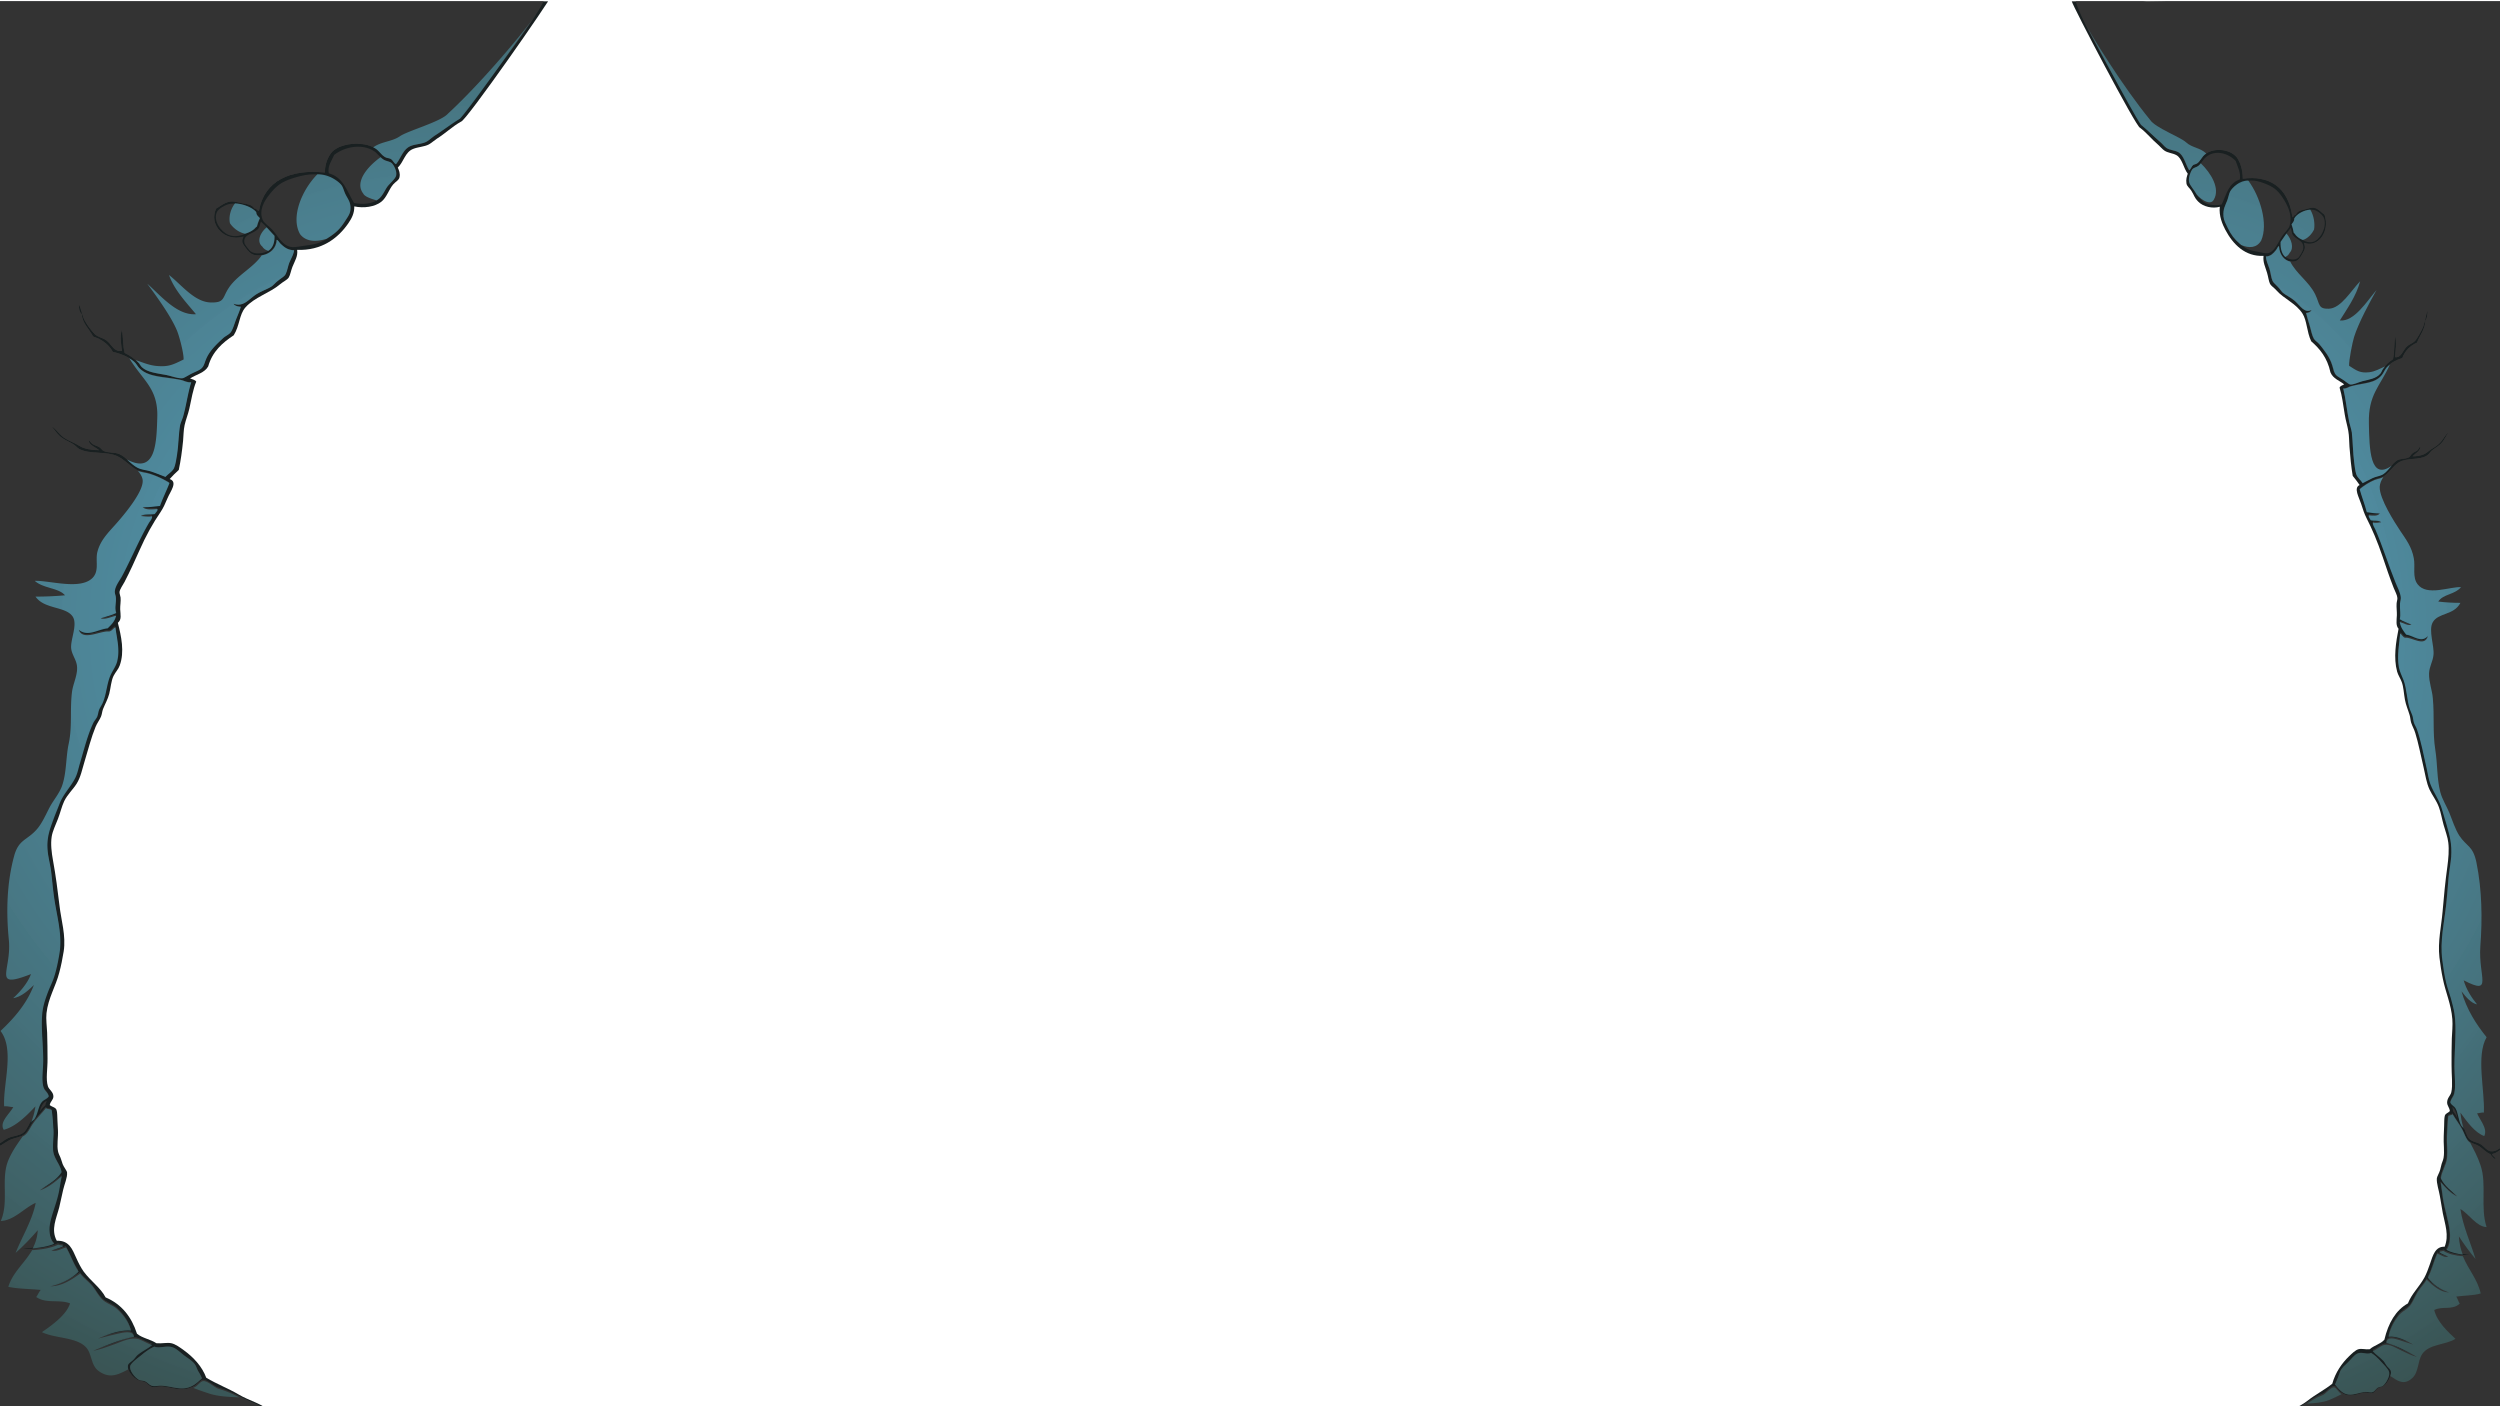 <svg xmlns="http://www.w3.org/2000/svg" xmlns:xlink="http://www.w3.org/1999/xlink" viewBox="0 0 1920 1080"><defs><path id="A" d="M0 1h1921v1080H0z"/></defs><clipPath id="B"><use xlink:href="#A"/></clipPath><g clip-path="url(#B)"><g fill-rule="evenodd"><path d="M-24.4-10.7c2.3 0 370.6 7.7 371.6 7.3 2.2-.7 74.4-1.4 76.7-.6-1 3.8-66.2 97.3-69.8 97.4-6.8 3.8-12 9-18.7 13.2-2 1.3-4 3.2-6 4.3-3.6 1.9-8.3 1.9-12.2 3.5-6.2 2.5-7.2 10.1-11.7 14.3.9 2.2 2 4.3 1.3 7.5-.5 2.3-3 3.3-4.9 5.5-3.3 3.9-4.8 9.8-9 13.2-5 4-13.6 5.2-20.8 3.6.1 5.3-2 9.3-4.8 13.3-8 11.4-20.4 20.8-39.1 20.1.7 4.9-1.7 8.3-3.6 13-1.2 3-1.7 6.5-2.9 8.3-1.3 1.9-4.4 3.2-6.7 5.2-7.6 6.5-19.7 9.9-26.6 17.8-4.7 5.4-4.3 13.9-8.9 21.3-8.6 5.7-16.4 12.4-19.6 23.9-2.8 5-9.2 6.2-13.9 9.2 1.6.8 3.8 1 4.7 2.5-2.5 6-3.7 13.4-5.3 20.8-1 4.4-2.7 8.4-3.6 12.5-.9 3.9-.8 8.2-1.2 12.2-.8 8-1.8 15.2-3.3 22.3-2.4 2.2-4.8 4.5-7 7 6.5 2.2.5 9.5-1.6 14.6-1.9 4.5-3.3 7.6-5.3 10.6-6 8.8-11.2 18-16.5 30-3.4 7.7-7.1 15.8-11.3 23.9-1.5 2.8-3.6 5.5-3.8 7.7-.1 1.2.6 2.7.8 4.2.3 2.9-.4 6.3-.3 9 .2 4.3 1.3 7.9-1.8 10.4 2.6 10.3 5.3 22.3 1.4 32.9-1 2.8-3.1 4.8-4.7 7.9-1.9 3.9-2.1 8.9-3.3 13.7-1.1 4.3-3.3 8-4.8 11.8-.7 1.9-.8 4.1-1.6 5.9-1.2 2.7-3 5-4.1 7.7-3.3 8-5.6 17.2-8.4 26.4-1.9 6.1-2.9 12-6.1 17.2-2.8 4.5-7.1 8.3-9.6 13.5-1.9 4-3 9-4.8 13.6s-4.2 9.6-4.8 13.6c-.9 5.6-.1 12.3 1 18.3 2.1 11.5 3.6 23 5 34.8 1.2 10.9 5.1 23 3.2 35.1-.9 5.6-2 11.1-3.4 16.3-2.7 10.6-8.5 19.5-9.8 31.1-.5 4.5.3 10.3.5 15 .2 6.1.3 14.2.3 20 .1 7.8-1.5 15.7.3 21.2.9 2.7 4.3 4.3 4.2 7.9-.1 2.6-2.4 3.7-2.8 6.5 1.9 1.6 4.4 1.6 5.2 3.7.7 1.9.5 5.3.7 7.8.2 2.6.2 5.4.4 7.8.3 5.3-1 11.6.1 16.4.3 1.5 1.2 3.1 1.9 4.8s1.1 3.5 1.6 4.8c.8 2.2 3.2 5 3.4 6.4.4 3.9-2.1 9.2-3 13.4l-3 13.4c-2.2 8.6-6.6 17-1.9 25.7 9.6-.4 12 6.7 15 13.3 1.7 3.8 3.6 7.5 5.6 10.3 5.7 7.7 13 12.4 16.9 19.9 12.3 5.2 19.9 14.9 24.1 27.9 4 3.4 10.5 4.3 14.9 7.3 4.1.4 8.2-.7 11.5 0 3.2.7 6.7 3.3 9.6 5.4 7.3 5.3 14 12.4 17.2 21.1 7.9 4.8 16.8 8.1 25.1 13 8.1 4.8 17.8 6.8 24.5 13.3 2.5 1 5.3 1.8 5.8 4.7-25.2-1.3-53 .3-80 2.2-18.9 1.3-38.4.6-54.5 1.7-4 .3-8 .7-12.4-.1-1.3-.2-2.8-.9-4.1-1-2-.2-4.4.4-6.5.4-9.7-.1-21 .9-30.8-.9-2.1-.4-4.1-.6-6.2-1.1-1.8-.4-3.6-1.2-5.6-1.7-11.5-2.4-25.3-.6-36.3-5.8-6.9-2.7-16.2.3-24.9-.4-.3-1.6-1-2.9-.7-5.1-3.6-1.8 21.7-1061.2 23.8-1088z" fill="#192021"/><g fill="#333"><path d="M-43.4 72.9l4.9.1-5.3 259.5.4-259.6z"/><path d="M-43.8 332.5L-38.5 73c44.6 1.1 377.7 12.8 391.9 18-7.5 3.3-12.8 8.8-19.6 13.2-2.2 1.4-4.2 3.5-6.3 4.6-3.5 1.8-8.1 1.7-11.9 3.2-6 2.4-7.6 9.6-11.4 14-1.7-.8-2.2-2.9-4-4-1-.6-2.7-.6-4.1-1.3-2.9-1.4-4.7-4.9-7.8-6.8-9.8-6-28-4-33.9 3.5-2.5 3.2-4.9 8.5-4.9 15.1-26.4-2.8-46.5 6.2-50.6 29.3-.6 1.2-1.7-2-3.5-1.6-1.9-3-4.5-3.3-9.7-4.2-3.4-.6-5.7-1.6-8.9-1.2-4.5.7-7.9 3.8-10.8 5.4-6 13.1 7.1 25.7 21 21.5-1.9 4-.8 5.3 1.5 8.4 1.9 2.5 3.9 5.4 7.8 5.9 7.9 1.1 15.6-3.6 16-11.8.9-.3 1.9 1.9 3.2 3.1 2.5 2.3 5.2 4.7 10.2 4.8-.4 3.3-2.2 6.1-3.5 9.2-1.3 3-1.6 6.6-3.2 9.5-.8 1.4-3.3 2.9-5.5 4.6-2.1 1.7-3.7 3.7-5.2 4.6-3.1 2-8.1 3.7-12 6.2-5.7 3.8-9.4 9.7-17.1 7 1 1.6 3.1 2.1 5.6 2.3-.9 3-2.4 6.4-3.8 10.1-1.2 3.2-2.3 7.4-4.1 9.7-1.3 1.6-4.1 2.8-5.7 4.3-4.7 4.3-10.5 9.6-13.2 16.4-1.3 3.2-1.4 5.6-4.4 7.6-1.5 1-4.4 2.1-6.9 3.4s-5.4 3.2-6.6 3.4c-3.4.4-8.9-1.7-12.7-2.5-7.5-1.4-14.1-2-18.5-5.9-1.1-.9-1.7-2.4-2.6-3.4-2.9-2.9-6.1-5.5-10.5-7.5-1.6-5.7-1-12.1-2.2-17.7-1.7 4.5-.6 11.4.1 16.1-6.2.9-7.9-4.8-11.6-7.8-2.5-2-6-2.6-8.5-4.4-2.4-1.8-7.1-8.3-8.6-11.3-2-4-2.6-8.7-4.4-12.4-.3 2.3.4 6.6 2.2 7.5.3 7.1 5.8 11.7 8.7 17.3 6.7 2.3 12.1 6 15.1 11.8 6.4 1.5 12 3.8 16.1 7.3 2.1 1.8 2.7 3.8 4.6 5.5 7.2 6.8 18.8 6 31.7 8.7 2.3.5 4.3 2 7.7 1.7-2.6 8.1-3.7 17.2-6.1 25.8-.7 2.7-2.2 5.3-2.6 8-1.1 7.2-1.1 15.3-2.4 22.9-.4 2.5-1 6.5-2 8.9-1.2 2.9-4.6 4.5-6.7 7-3.6-1.4-6.8-2.7-10.3-3.9-3.6-1.3-7.6-1.4-10.9-3-5.3-2.6-8.6-7.9-13.9-10.3-3.5-1.6-8.1-.8-12.1-2.4-1.1-.5-1.8-1.9-3.2-2.8-1.6-1.1-3.9-1.6-5.3-2.5-1.4-1-1.9-2.3-3.2-3.1.2 3.8 5.3 5.4 8.1 7.7-3.9 0-7.1-.4-10.3-1.2s-5.2-2.4-7.9-3.8c-3.7-1.9-7.2-3.1-10.2-5.7-2.9-2.5-4.8-5.6-8.1-7.7 1.9 2.4 3.7 5 6 7.3 3 3 7.1 4.3 10.8 6.6 1.6 1 2.9 2.8 4.6 3.7 8.4 4.2 20.6 1.4 29.5 5.6 5.2 2.5 10.5 8.5 15.1 10.6 2.9 1.3 6.2 1.4 9.1 2.4 5.8 1.9 10.8 4.3 15.2 7-2.3 6.1-5.1 11.5-7.3 17.7-4.3.4-8.9 1.2-13.3.5 2.5 2.4 7.1 1.7 11.2 1.5 1 .7-1.3 2.9-1.9 3.8-3.4.7-8.2-.2-10.7 1.5 1.8.2 6.1.8 8.6.2.3 2-1.6 3.7-2.5 5.3-7.2 12.2-13.7 28-20.7 41-1.8 3.4-5 7.4-5.4 11.5-.1 1.6.6 2.9.8 4.5.3 4.1-1.1 8.5.3 12-3.6 1.8-7.9 2.9-12 4.1 3.4 1.1 8.3-1.4 11.9-2-1 4.5-3.8 7-6.5 9.7-7.4.8-15.4 6.9-22.2 1.1 3.1 8.7 16.3.7 23.1 1.3 2.4-.1 3.7-3.1 5.1-3.1 1 8.6 3.4 16.7 1.4 25.7-.8 3.4-3 6.6-4.7 10-3.5 7-3.3 15.4-6.6 22.5-.8 1.7-1.8 3.1-2.5 4.7-.8 1.8-.9 3.9-1.6 5.6-.8 1.8-2.3 3.2-3.1 5-4.2 8.9-6.9 19.8-10 30.2-1.3 4.3-2 8.5-3.9 12.1-3.5 6.9-9.3 12.2-12.1 20-1.4 3.8-3 7.6-4.5 11.5-2.7 7.4-5.4 14-4.5 24.1.5 5.5 2.1 11 2.8 16.8l2.1 18.6c2.1 15.2 6.7 29.2 4.1 44.1-1 5.5-2.1 11.7-4 17.5-1.3 4-3.3 7.8-4.8 11.8-1.3 3.7-2.8 7.7-3.6 11.6-2.3 11.4.1 26.4 0 40.7 0 7.5-1.5 15.3.3 20.9.9 2.7 3.1 3.6 4 6.7-1.3 2.3-3.9 2.5-5.5 4.6-2.5 3.4-2.8 8.7-5.4 12.7-.6.9-1.8 1.4-2.4 2.3-1.8 2.5-3.3 6.9-5.6 8.8-3.1 2.7-8 2.6-12 4.4-3.4 1.6-6.3 4.9-10.2 5.4-7.1.8-10.9-4.6-15.9-4.6 4.6 2.3 8.1 5.7 14 6.7 1 1.1-2.9 2.2-3.4 3.8 2 .2 4-2.3 5.4-3.7 4.3-1.2 7.6-4.3 11.1-6 4.7-2.1 8-2 11.1-4.2 3.2-2.3 4.2-5.8 6.8-9.4 2.8-4 6.4-7.3 9.8-11.7.9 1 3.4.6 4.4 1.6.8 4.9 1 9.8 1.4 15.3.4 5.3-.8 11-.2 16.4.7 5.8 5.8 10.9 6.4 16-4 6.3-10.8 9.6-16.7 13.9 6.9-2.3 11.8-6.7 16.9-10.9-1.1 4.6-1.4 7.8-2.4 12.8-1.9 8.6-5.9 17.8-6.9 25.2-.7 5.5.6 11.4 3.5 13.9-6.9 3-16.5 3.6-24.7 4.4 8.1.9 20.8-.5 27.7-4 1.1.6 3.2.3 4.1 1-2.6 1.7-6.3 2.3-9.3 3.6 4.2.9 7.8-1.5 11.3-2.4 3.5 5.9 5.6 13 9.6 18.5-5.5 5.6-12.9 9.2-21.6 11.3 8.8-.1 16.4-5.3 22.8-9.8 2.6 3.6 6.2 6 9.2 9.5 3.1 3.7 5.6 9.5 10 12.2 3.3 2.1 6.5 3 9.3 5.7 4.3 4 8.7 9.5 10.5 16.4-8.8-.6-18 3.2-25.3 6.1 3.6-.8 9-2.2 14.3-3.5 4-.9 12.7-3.3 13.3 2.2-11.6 2.3-21.4 6.7-31.4 10.7 4.9-.8 10.2-2.9 16.1-4.9 5.4-1.9 11.7-5.1 17.3-4.3 3.7.6 8.2 3.8 12 4.8-3.2 2.8-7.5 4.6-11.2 7.7-1 .9-2 2.6-3.7 4.1-1.5 1.3-3.4 2.4-3.7 3.8-.9 4.7 4 10.2 7.7 12.2 1.6.8 3.8.8 5.6 1.7 2.3 1.1 3.5 3.4 5.5 3.7 2.2.4 5-.6 7.7-.4 6 .5 10.9 2.7 17.7 2 2.2-.2 5.2-1.4 7.2-2.5 2.1-1.1 4.6-4.5 6.3-4.6 3.5-.3 8.8 5.2 12 6 9.8 2.6 17 7.6 25.7 11.2 6.4 2.6 12.3 6.1 16.9 9.5-3.3-1.3-7-.1-10.4 0-15.6.3-32.7-.8-48.3.4-7 .6-14 2-21.1 2.4-14.7.8-29.4 0-44.5 1.1-1.2 0-1.2 0-.9-.9-6.3 2.1-13 0-19.5-.6-2.2-.2-4.4.6-6.5.7-3.5.2-7.1-.7-10.6-.6-5.2.2-10.4 1.6-15.4 1-13.4-1.4-25.9-5.5-39.5-6.5-3.2-.2-6.5.1-9.5-.6-4.1-1-7.9-3.6-12.3-4.2-6.4-.9-12.3 2.3-18.7.7-.7-2-.7-4.8.5-6.3.3-8.3 1.8-446.9 2.6-740.5z"/></g><path d="M161.2 195.1c5.8-.8 16.4 4.2 17.2 10.4.4 3 0 10.9-.6 12.5-2.8 7.6-21.1 8.1-26.7 1.6-3.1-3.6-6.7-12.8-2.5-17.7.8-1 4.2-3.6 5.5-4.3 1.9-1.2 4.8-2.2 7.1-2.5z" fill="#192021"/><g fill="#333"><path d="M153.4 219.1c6.1 5.5 16.5 4 22.5-.8.8-3.9-.5-8.8.4-12.8-2.6-6.2-11.8-10.9-19.3-7.1-.4.8 1.5.8.6 1.2-12.8.3-10.1 14.1-4.2 19.5zm118.5-63.2c7.1 1.4 14.8.6 19.3-3.3 2.7-2.4 4.1-6 6.2-9.1 1.5-2.2 6.1-5.9 6.8-8.5.9-3.7-1.9-8.4-3.3-9.7-1.6-1.4-4.3-1.5-6.1-2.6-3-1.7-4.9-5-7.8-6.8-9.1-5.7-22.2-3.3-30.3 3-1.8 4.2-5.4 8.8-4.2 14.2 11.3 3 14.1 14.1 19.4 22.8zm-34-21.9c-4.3.3-9.3 1.7-13.1 2.9-8.7 2.8-12.4 5.7-17.5 12-4.6 5.7-8.5 12.5-5.6 19.9 1 2.5 5.2 5.2 7.5 7.7 4.4 4.9 7.8 12.7 15.3 13.3 2.7.2 6.6-.8 10.1-1.2 8.9-1 12.4-2.5 18.2-6.3 5.3-3.5 8.5-6.6 11.9-11.9 2-3.2 4-5.6 4.4-8.8.7-6-2-8.6-3.8-12.4-1.2-2.4-1.7-5.2-3.1-7-2.3-2.9-5.7-4-7.8-5.6-1.1-.7-1.1.3-2.4.2-2.7-3-10-3.1-14.1-2.8zm-41.1 29c-3-3.9-12.2-7.4-19.7-6.5-4.2.5-9.6 4.2-10.5 6.3-3.1 6.8 3 15.2 9 17.6 6.9 2.8 13.9-1.1 19.7-4.2.7-.7 1-1.8 2.1-2 .6-2.4 1.4-4.5 2.3-6.5-1.3-1.5-2.8-2.4-2.9-4.7z"/><path d="M198.8 175c-2.9 4.7-12.9 4.4-11 11.9.3 1.1 3.8 5.6 4.6 6.1 3.5 2.5 8.7 1.7 12.1.4 4.3-1.7 6.6-6.3 6.3-12.4-3.5-3.6-6.6-7.5-10.4-10.8-.9 1.8-.8 3.5-1.6 4.8zM30.6 853.8c1.2-1.9 2.7-3.5 4.3-5 0-1.4.7-2.1 1-3.3-3.2.9-5.1 6.3-5.3 8.3zm122 199.9c-1.1-1.7-1.5-3.4-2.5-5.2-1.6-2.8-4.9-4.8-8.1-7.1-2.9-2.1-6.1-5.4-9-6.5-4.9-2-10.1 1-14.5-.7-3.7 1.7-6.5 3.7-10 6.6-1.9 1.6-8.1 6-8.5 8.4-.7 3.5 3.6 8.7 6.5 10.4 1.2.7 3.3.6 5 1.3 1.7.8 3 2.5 4.4 3.1 2.7 1.2 4.8.1 8 .2 6.4.3 12.4 2.7 18 2 6.2-.8 9.8-4.5 13.2-7.7-.7-1.6-1.5-3.2-2.5-4.8zM353.4 91c-7.5 3.3-12.8 8.8-19.6 13.2-2.2 1.4-4.2 3.5-6.3 4.6-3.5 1.8-8.1 1.7-11.9 3.2-6 2.4-7.6 9.6-11.4 14-1.7-.8-2.2-2.9-4-4-1-.6-2.7-.6-4.1-1.3-2.9-1.4-4.7-4.9-7.8-6.8-9.8-6-28-4-33.9 3.5-2.5 3.2-4.9 8.5-4.9 15.1-26.4-2.8-46.5 6.2-50.6 29.3-.6 1.2-1.7-2-3.5-1.6-1.9-3-4.5-3.3-9.7-4.2-3.4-.6-5.7-1.6-8.9-1.2-4.5.7-7.9 3.8-10.8 5.4-6 13.1 7.1 25.7 21 21.5-1.9 4-.8 5.3 1.5 8.4 1.9 2.5 3.9 5.4 7.8 5.9 7.9 1.1 15.6-3.6 16-11.8.9-.3 1.9 1.9 3.2 3.1 2.5 2.3 5.2 4.7 10.2 4.8-.4 3.3-2.2 6.1-3.5 9.2-1.3 3-1.6 6.6-3.2 9.5-.8 1.4-3.3 2.9-5.5 4.6-2.1 1.7-3.7 3.7-5.2 4.6-3.1 2-8.1 3.7-12 6.2-5.7 3.8-9.4 9.7-17.1 7 1 1.6 3.1 2.1 5.6 2.3-.9 3-2.4 6.4-3.8 10.1-1.2 3.2-2.3 7.4-4.1 9.7-1.3 1.6-4.1 2.8-5.7 4.3-4.7 4.3-10.5 9.6-13.2 16.4-1.3 3.2-1.4 5.6-4.4 7.6-1.5 1-4.4 2.1-6.9 3.4s-5.4 3.2-6.6 3.4c-3.4.4-8.9-1.7-12.7-2.5-7.5-1.4-14.1-2-18.5-5.9-1.1-.9-1.7-2.4-2.6-3.4-2.9-2.9-6.1-5.5-10.5-7.5-1.6-5.7-1-12.1-2.2-17.7-1.7 4.5-.6 11.4.1 16.1-6.2.9-7.9-4.8-11.6-7.8-2.5-2-6-2.6-8.5-4.4-2.4-1.8-7.1-8.3-8.6-11.3-2-4-2.6-8.7-4.4-12.4-.3 2.3.4 6.6 2.2 7.5.3 7.1 5.8 11.7 8.7 17.3 6.7 2.3 12.1 6 15.1 11.8 6.4 1.5 12 3.8 16.1 7.3 2.1 1.8 2.7 3.8 4.6 5.5 7.2 6.8 18.8 6 31.7 8.7 2.3.5 4.3 2 7.7 1.7-2.6 8.1-3.7 17.2-6.1 25.8-.7 2.7-2.2 5.3-2.6 8-1.1 7.2-1.1 15.3-2.4 22.9-.4 2.5-1 6.5-2 8.9-1.2 2.9-4.6 4.5-6.7 7-3.6-1.4-6.8-2.7-10.3-3.9-3.6-1.3-7.6-1.4-10.9-3-5.3-2.6-8.6-7.9-13.9-10.3-3.5-1.6-8.1-.8-12.1-2.4-1.1-.5-1.8-1.9-3.2-2.8-1.6-1.1-3.9-1.6-5.3-2.5-1.4-1-1.9-2.3-3.2-3.1.2 3.8 5.3 5.4 8.1 7.7-3.9 0-7.1-.4-10.3-1.2s-5.2-2.4-7.9-3.8c-3.7-1.9-7.2-3.1-10.2-5.7-2.9-2.5-4.8-5.6-8.1-7.7 1.9 2.4 3.7 5 6 7.3 3 3 7.1 4.3 10.8 6.6 1.6 1 2.9 2.8 4.6 3.7 8.4 4.2 20.6 1.4 29.5 5.6 5.2 2.5 10.5 8.5 15.1 10.6 2.9 1.3 6.2 1.4 9.1 2.4 5.8 1.9 10.8 4.3 15.2 7-2.3 6.1-5.1 11.5-7.3 17.7-4.3.4-8.9 1.2-13.3.5 2.5 2.4 7.1 1.7 11.2 1.5 1 .7-1.3 2.9-1.9 3.8-3.4.7-8.2-.2-10.7 1.5 1.8.2 6.1.8 8.6.2.3 2-1.6 3.7-2.5 5.3-7.2 12.2-13.7 28-20.7 41-1.8 3.4-5 7.4-5.4 11.5-.1 1.6.6 2.9.8 4.5.3 4.1-1.1 8.5.3 12-3.6 1.8-7.9 2.9-12 4.1 3.4 1.1 8.3-1.4 11.9-2-1 4.5-3.8 7-6.5 9.7-7.4.8-15.4 6.9-22.2 1.1 3.1 8.7 16.3.7 23.1 1.3 2.4-.1 3.7-3.1 5.1-3.1 1 8.6 3.4 16.7 1.4 25.7-.8 3.4-3 6.6-4.7 10-3.5 7-3.3 15.4-6.6 22.5-.8 1.7-1.8 3.1-2.5 4.7-.8 1.8-.9 3.9-1.6 5.6-.8 1.8-2.3 3.2-3.1 5-4.2 8.9-6.9 19.8-10 30.2-1.3 4.3-2 8.5-3.9 12.1-3.5 6.9-9.3 12.2-12.1 20-1.4 3.8-3 7.6-4.5 11.5-2.7 7.4-5.4 14-4.5 24.1.5 5.5 2.1 11 2.8 16.8l2.1 18.6c2.1 15.2 6.7 29.2 4.1 44.1-1 5.5-2.1 11.7-4 17.5-1.3 4-3.3 7.8-4.8 11.8-1.3 3.7-2.8 7.7-3.6 11.6-2.3 11.4.1 26.4 0 40.7 0 7.5-1.5 15.3.3 20.9.9 2.7 3.1 3.6 4 6.7-1.3 2.3-3.9 2.5-5.5 4.6-2.5 3.4-2.8 8.7-5.4 12.7-.6.9-1.8 1.4-2.4 2.3-1.8 2.5-3.3 6.9-5.6 8.8-3.1 2.7-8 2.6-12 4.4-3.4 1.6-6.3 4.9-10.2 5.4-7.1.8-10.9-4.6-15.9-4.6 4.6 2.3 8.1 5.7 14 6.7 1 1.1-2.9 2.2-3.4 3.8 2 .2 4-2.3 5.4-3.7 4.3-1.2 7.6-4.3 11.1-6 4.7-2.1 8-2 11.1-4.2 3.2-2.3 4.2-5.8 6.8-9.4 2.8-4 6.4-7.3 9.8-11.7.9 1 3.4.6 4.4 1.6.8 4.9 1 9.8 1.4 15.3.4 5.3-.8 11-.2 16.4.7 5.8 5.8 10.9 6.4 16-4 6.3-10.8 9.6-16.7 13.9 6.9-2.3 11.8-6.7 16.9-10.9-1.1 4.6-1.4 7.8-2.4 12.8-1.9 8.6-5.9 17.8-6.9 25.2-.7 5.5.6 11.4 3.5 13.9-6.9 3-16.5 3.6-24.7 4.4 8.1.9 20.8-.5 27.7-4 1.1.6 3.2.3 4.1 1-2.6 1.7-6.3 2.3-9.3 3.6 4.2.9 7.8-1.5 11.3-2.4 3.5 5.9 5.6 13 9.6 18.5-5.5 5.6-12.9 9.2-21.6 11.3 8.8-.1 16.4-5.3 22.8-9.8 2.6 3.6 6.2 6 9.2 9.5 3.1 3.7 5.6 9.5 10 12.2 3.3 2.1 6.5 3 9.3 5.7 4.3 4 8.7 9.5 10.5 16.4-8.8-.6-18 3.2-25.3 6.1 3.6-.8 9-2.2 14.3-3.5 4-.9 12.7-3.3 13.3 2.2-11.6 2.3-21.4 6.7-31.4 10.7 4.9-.8 10.2-2.9 16.1-4.9 5.4-1.9 11.7-5.1 17.3-4.3 3.7.6 8.2 3.8 12 4.8-3.2 2.8-7.5 4.6-11.2 7.7-1 .9-2 2.6-3.7 4.1-1.5 1.3-3.4 2.4-3.7 3.8-.9 4.7 4 10.2 7.7 12.2 1.6.8 3.8.8 5.6 1.7 2.3 1.1 3.5 3.4 5.5 3.7 2.2.4 5-.6 7.7-.4 6 .5 10.9 2.7 17.7 2 2.2-.2 5.2-1.4 7.2-2.5 2.1-1.1 4.6-4.5 6.3-4.6 3.5-.3 8.8 5.2 12 6 9.8 2.6 17 7.6 25.7 11.2 6.4 2.6 12.3 6.1 16.9 9.5-3.3-1.3-7-.1-10.4 0-15.6.3-32.7-.8-48.3.4-7 .6-14 2-21.1 2.4-14.7.8-29.4 0-44.5 1.1-1.2 0-1.2 0-.9-.9-6.3 2.1-13 0-19.5-.6-2.2-.2-4.4.6-6.5.7-3.5.2-7.1-.7-10.6-.6-5.2.2-10.4 1.6-15.4 1-13.4-1.4-25.9-5.5-39.5-6.5-3.2-.2-6.5.1-9.5-.6-4.1-1-37.5 11.2-42 10.6-.2 0-.4 0-.6-.1 16.9-339.1 9.4-769.2 20.3-1109.6L418.6-9c13.9 2-67.1 99.3-65.2 100z"/></g></g><radialGradient id="C" cx="1905.168" cy="632.597" r="777.121" gradientTransform="matrix(-1 2.844826e-02 -2.871623e-02 -1.009 2265.338 1065.433)" gradientUnits="userSpaceOnUse"><stop offset="0" stop-color="#67cdf5" stop-opacity=".7"/><stop offset="1" stop-color="#2f3a30"/></radialGradient><path d="M127.1 366.3c-3.6-1.4-6.8-2.7-10.3-3.9-3.6-1.3-7.6-1.4-10.9-3-3.2-1.6-5.8-4.2-8.4-6.5 22.2 11.8 22.7-12.7 23.3-32.6.6-22.1-11-27.9-21.4-45 .1 0 .2.1.3.1 1.1.7 2.2 1.5 3.2 2.3 2.1 1.8 2.7 3.8 4.6 5.5 7.2 6.8 18.8 6 31.7 8.7 2.3.5 4.3 2 7.7 1.7-2.6 8.1-3.7 17.2-6.1 25.8-.7 2.7-2.2 5.3-2.6 8-1.1 7.2-1.1 15.3-2.4 22.9-.4 2.5-1 6.5-2 8.9-1.2 3-4.6 4.7-6.7 7.1zm-4.2 22.3c2.2-6.2 5-11.6 7.3-17.7-4.4-2.7-9.4-5.2-15.2-7-2.9-.9-6.2-1.1-9.1-2.3 2.1 2.4 3.6 5 3.7 7.6.3 9.1-15.2 27.2-21 33.7-6 6.7-11.6 12.3-13.8 21-1.7 6.6 1.7 14.5-3.8 20-9.4 9.4-32.9 1.8-44.3 2.2 6.5 5.9 18.4 5.3 23.2 11.1-7.5.7-15.1 1-22.6 1 6.6 9.7 22.7 7.4 28.3 15 4.5 6.2-1.8 18.1-.9 25.1.7 5.1 4.3 8.7 4.5 14.2.3 6.3-3.1 12.7-3.9 18.9-1.7 13.6.3 26.5-2.5 39.6-2.3 10.7-1.6 22.4-5.1 32.4-2 5.8-6.6 11.1-9.4 16.3s-5.8 12.4-10 17.2c-7.6 8.7-14 7.6-17.5 20.7-5.7 21.1-6.1 43.3-4 64.3 2.3 23.7-13.5 38.1 17 26.2-2.5 6.8-8.1 13.4-13.7 18.5 6.2-1 11.3-5.6 15.9-10.1-5.2 14-14.9 25.2-25.6 35.3 11.1 14.4 1.7 41.3 2.8 57.9 2-.4 5.5.7 7 .5-2.8 5.3-11 11.6-7.3 17.5 9.4-2.5 17.8-11.1 24.3-18-.7 5-1.9 9-3.5 12.6.2-.2.3-.5.5-.7.6-.9 1.9-1.4 2.4-2.3 2.6-4 2.8-9.3 5.4-12.7 1.6-2.1 4.2-2.4 5.5-4.6-.8-3.1-3.1-4-4-6.7-1.8-5.7-.3-13.5-.3-20.9 0-14.3-2.4-29.2 0-40.7.8-3.9 2.2-7.9 3.6-11.6 1.5-4 3.5-7.8 4.8-11.8 1.9-5.9 3.1-12.1 4-17.5 2.6-14.9-2-28.9-4.1-44.1-.9-6.2-1.4-12.5-2.1-18.6-.7-5.8-2.3-11.4-2.8-16.8-.9-10.1 1.8-16.6 4.5-24.1 1.4-3.9 3.1-7.8 4.5-11.5 2.9-7.8 8.6-13.1 12.1-20 1.9-3.6 2.6-7.9 3.9-12.1 3.1-10.4 5.8-21.4 10-30.2.8-1.8 2.3-3.2 3.1-5 .7-1.7.8-3.8 1.6-5.6.7-1.6 1.7-3 2.5-4.7 3.2-7.1 3.1-15.5 6.6-22.5 1.7-3.4 4-6.6 4.7-10 2.1-9.1-.4-17.2-1.4-25.7-1.5.1-2.7 3-5.1 3.1-6.7-.6-20 7.5-23.1-1.3 6.8 5.8 14.8-.4 22.2-1.1 2.7-2.7 5.5-5.2 6.5-9.7-3.6.7-8.5 3.2-11.9 2 4.1-1.3 8.4-2.3 12-4.1-1.4-3.4.1-7.8-.3-12-.1-1.6-.9-2.9-.8-4.5.3-4.1 3.5-8.1 5.4-11.5 7-13 13.5-28.7 20.7-41 .9-1.6 2.8-3.3 2.5-5.3-2.5.6-6.8 0-8.6-.2 2.5-1.7 7.3-.8 10.7-1.5.6-.9 2.9-3.2 1.9-3.8-4.1.2-8.7.9-11.2-1.5 4.5.3 9-.5 13.3-.9zm103-196.4c-5-.1-7.7-2.5-10.2-4.8-1.3-1.2-2.3-3.4-3.2-3.1-.3 6.6-5.4 10.9-11.5 11.8-6.2 9.3-18.8 15.2-25.3 25-5.1 7.7-2.9 11.5-14 11.2-12.5-.4-22.6-13.9-31.9-21.1 4.1 11.6 13.1 20.9 20.7 30.1-14.6 1.2-27.4-14.7-37.4-23.4 7 9.5 18.5 25.3 22.9 36.2 1.8 4.4 5.2 17.3 5 22-8.2 4-11.4 5.7-20.3 5-6.3-.5-10.8-2.7-16.4-4.5.8.7 1.5 1.4 2.2 2.1.9.9 1.5 2.4 2.6 3.4 4.4 3.9 11 4.5 18.5 5.9 3.8.7 9.3 2.9 12.7 2.5 1.2-.2 4.1-2.1 6.6-3.4 2.6-1.3 5.4-2.4 6.9-3.4 2.9-2 3.1-4.5 4.4-7.6 2.7-6.8 8.5-12 13.2-16.4 1.6-1.5 4.4-2.7 5.7-4.3 1.8-2.3 2.9-6.6 4.1-9.7 1.4-3.6 3-7.1 3.8-10.1-2.5-.2-4.6-.7-5.6-2.3 7.6 2.7 11.4-3.2 17.1-7 3.9-2.6 8.9-4.2 12-6.2 1.5-1 3.1-3 5.2-4.6 2.1-1.7 4.7-3.2 5.5-4.6 1.6-2.9 1.9-6.5 3.2-9.5 1.3-3.1 3.1-5.9 3.5-9.2zM98.3 1048.6c.3-1.4 2.2-2.5 3.7-3.8 1.6-1.4 2.6-3.2 3.7-4.1 3.7-3.1 8-4.9 11.2-7.7-3.8-1-8.3-4.3-12-4.8-5.6-.9-11.9 2.4-17.3 4.3-5.9 2.1-11.2 4.1-16.1 4.9 10-4 19.8-8.4 31.4-10.7-.6-5.5-9.2-3.1-13.3-2.2-5.3 1.2-10.7 2.7-14.3 3.5 7.3-3 16.6-6.8 25.3-6.1-1.8-6.9-6.2-12.4-10.5-16.4-2.8-2.6-6-3.6-9.3-5.7-4.4-2.8-6.9-8.5-10-12.2-3-3.6-6.6-5.9-9.2-9.5-6.4 4.6-14 9.7-22.8 9.8 8.7-2.1 16.1-5.7 21.6-11.3-3.9-5.5-6.1-12.6-9.6-18.5-3.5.8-7.1 3.3-11.3 2.4 3-1.3 6.7-1.9 9.3-3.6-.9-.7-3-.4-4.1-1-4.9 2.5-12.9 3.9-20 4.2-5.7 9.9-15 17.1-18.3 28.2 8.3 1.7 16.6 1.5 24.9 2.4-1.3 1.2-2.4 4.2-3.5 5.4 7.8 5.4 17.5 1.6 26 4.9-2.8 9-14.1 16.9-21.6 22.1 9.9 4.9 26.8 3.7 34 11.8 4.8 5.4 3.3 14 10.2 18.5 8.6 5.8 15.2 1.8 22.1-1.7-.3-1-.4-2.1-.2-3.1zM343.9 87.4c-5.4 6.1-30.6 13-36.7 17.2-6.3 4.3-14.1 4-20.3 8.4l-.2.2c.5.3 1 .5 1.5.8 3.1 1.9 4.9 5.4 7.8 6.8 1.4.7 3.1.7 4.1 1.3 1.8 1.1 2.3 3.2 4 4 3.8-4.5 5.3-11.6 11.4-14 3.8-1.5 8.4-1.4 11.9-3.2 2.1-1.1 4.2-3.2 6.3-4.6 7.7-4.9 11.8-8.3 19.6-13.2 8-8.1 58.6-80.4 58.2-79.7-6.7 10-40 50.6-67.6 76zm-160.1 985.8c-4.9-2.5-9.9-4.9-15.8-6.5-3.2-.9-8.4-6.3-12-6-1.8.1-4.2 3.5-6.3 4.6-.4.2-.8.4-1.3.6 4.3 1.7 8.7 3.2 12.7 4.5 7.2 2.2 15 2.4 22.7 2.8zM27.4 923.8c-2.5 13.3-10.5 26-15.4 38.4 5.9-5.2 11.8-11.4 17-17.4-.3 5.4-1.8 9.9-3.9 14 5.9-.6 11.9-1.5 16.6-3.6-2.9-2.5-4.2-8.3-3.5-13.9 1-7.4 5.1-16.6 6.9-25.2 1.1-5 1.3-8.2 2.4-12.8-5.1 4.2-10 8.6-16.9 10.9 5.9-4.3 12.7-7.6 16.7-13.9-.6-5.2-5.7-10.2-6.4-16-.6-5.4.5-11.1.2-16.4-.4-5.4-.6-10.4-1.4-15.3-1-1-3.5-.6-4.4-1.6-3.5 4.4-7 7.7-9.8 11.7-2.6 3.6-3.6 7.1-6.8 9.4-.5.3-.9.6-1.4.8-3.5 5.1-7.4 10.2-10.6 17.5-6.5 14.6.5 32.1-6.1 47.3 10.3-.4 17.9-10 26.8-13.9zm270-780.3c1.5-2.2 6.1-5.9 6.8-8.5.9-3.7-1.9-8.4-3.3-9.7-1.6-1.4-4.3-1.5-6.1-2.6-.9-.5-1.7-1.2-2.5-2-10.4 7.5-20.1 19.3-13.3 28 1 2.2 5.4 3.8 10.2 5.2a14.29 14.29 0 0 0 2-1.4c2.7-2.3 4.1-5.9 6.2-9zm-32.7 26.8c2-3.2 4-5.6 4.4-8.8.7-6-2-8.6-3.8-12.4-1.2-2.4-1.7-5.2-3.1-7-2.3-2.9-9.7-8.5-18.5-8.2-12.1 12.3-20.6 33.2-13.2 46 4.6 5.9 12.4 6 20.3 3.5.6-.4 1.2-.8 1.9-1.2 5.4-3.5 8.6-6.6 12-11.9zm-67.4 3.7c.6-2.4 1.4-4.5 2.3-6.5-1.2-1.3-2.7-2.2-2.8-4.6-2.6-3.3-9.6-6.4-16.3-6.7-3.6 4.5-4.9 10.6-3.9 15.2 2.2 3.5 6.7 7.1 11.5 8.1 6.9-1.9 8.1-5.2 9.2-5.5zm4.2 15.4c1 1.7 2.6 2.6 4.5 3.3 3.4-2.1 5.1-6.3 4.8-11.6-2-2.1-4-4.3-6-6.5-5.1 4.2-7.9 11.1-3.3 14.8zm-48.9 864.3c-1.1-1.7-1.5-3.4-2.5-5.2-1.6-2.8-4.9-4.8-8.1-7.1-2.9-2.1-6.1-5.4-9-6.5-4.9-2-10.1 1-14.5-.7-3.7 1.7-6.5 3.7-10 6.6-1.9 1.6-8.1 6-8.5 8.4-.7 3.5 3.6 8.7 6.5 10.4 1.2.7 3.3.6 5 1.3 1.7.8 3 2.5 4.4 3.1 2.7 1.2 4.8.1 8 .2 6.4.3 12.4 2.7 18 2 6.2-.8 9.8-4.5 13.2-7.7-.7-1.6-1.5-3.2-2.5-4.8z" fill="url(#C)"/></g><defs><path id="D" d="M0 1h1921v1080H0z"/></defs><clipPath id="E"><use xlink:href="#D"/></clipPath><g clip-path="url(#E)"><g fill-rule="evenodd"><path d="M1928.6-6c-1.8 0-279 7.7-279.8 7.3-1.7-.7-56.1-1.4-57.8-.6.7 3.8 49.8 97.3 52.5 97.4 5.1 3.8 9.1 9 14.1 13.2 1.5 1.3 3 3.2 4.6 4.3 2.7 1.9 6.2 1.9 9.2 3.5 4.6 2.5 5.5 10.1 8.8 14.3-.7 2.2-1.5 4.3-1 7.5.4 2.3 2.3 3.3 3.7 5.5 2.5 3.9 2.1 5.1 5.3 8.4 3.8 4 11.1 5.6 16.6 4-.8 7 2.1 13.6 4.2 17.6 6 11.4 15.4 20.8 29.4 20.1-.6 4.9 1.3 8.3 2.7 13 .9 3 1.3 6.5 2.2 8.3.9 1.9 3.3 3.2 5 5.2 5.7 6.5 14.9 9.9 20 17.8 3.5 5.4 3.2 13.9 6.7 21.3 6.5 5.7 12.3 12.4 14.8 23.9 2.1 5 6.9 6.2 10.5 9.2-1.2.8-2.9 1-3.5 2.5 1.9 6 2.8 13.4 4 20.8.7 4.4 2 8.4 2.7 12.5.7 3.9.6 8.2.9 12.2.6 8 1.3 15.2 2.5 22.3 1.8 2.2 3.6 4.5 5.3 7-4.9 2.2-.4 9.5 1.2 14.6 1.4 4.5 2.5 7.6 4 10.6 4.5 8.8 8.4 18 12.5 30 2.6 7.7 5.3 15.8 8.5 23.9 1.1 2.8 2.7 5.5 2.8 7.7.1 1.2-.5 2.7-.6 4.2-.2 2.9.3 6.3.2 9-.2 4.3-.9 7.9 1.3 10.4-2 10.3-4 22.3-1.1 32.9.8 2.8 2.3 4.8 3.5 7.9 1.5 3.9 1.6 8.9 2.5 13.7.8 4.3 2.5 8 3.6 11.8.6 1.9.6 4.1 1.2 5.9.9 2.7 2.3 5 3.1 7.7 2.5 8 4.2 17.2 6.4 26.4 1.4 6.1 2.2 12 4.6 17.2 2.1 4.5 5.3 8.3 7.2 13.5 1.5 4 2.3 9 3.6 13.6s3.2 9.6 3.6 13.6c.7 5.6.1 12.3-.7 18.3-1.6 11.5-2.7 23-3.7 34.8-.9 10.9-3.8 23-2.4 35.1.7 5.6 1.5 11.1 2.6 16.3 2.1 10.6 6.4 19.5 7.3 31.1.4 4.5-.2 10.3-.4 15-.2 6.1-.2 14.2-.2 20-.1 7.8 1.1 15.7-.2 21.2-.7 2.7-3.2 4.3-3.2 7.9.1 2.6 1.8 3.7 2.1 6.5-1.4 1.6-3.3 1.6-3.9 3.7-.5 1.9-.4 5.3-.5 7.8l-.3 7.8c-.3 5.3.7 11.6-.1 16.4-.2 1.5-.9 3.1-1.5 4.8-.5 1.7-.9 3.5-1.2 4.8-.6 2.2-2.4 5-2.5 6.4-.3 3.9 1.6 9.2 2.3 13.4l2.3 13.4c1.7 8.6 4.9 17 1.4 25.7-7.2-.4-9.1 6.7-11.3 13.3-1.3 3.8-2.7 7.5-4.2 10.3-4.3 7.7-9.8 12.4-12.7 19.9-9.3 5.2-15 14.9-18.1 27.9-3 3.4-7.9 4.3-11.2 7.3-3.1.4-6.2-.7-8.7 0-2.4.7-5 3.3-7.2 5.4-5.5 5.3-10.5 12.4-12.9 21.1-6 4.8-12.7 8.1-18.9 13-6.1 4.8-13.4 6.8-18.5 13.3-1.9 1-4 1.8-4.4 4.7 19-1.3 39.9.3 60.3 2.2 14.2 1.3 28.9.6 41.1 1.7 3 .3 6 .7 9.4-.1.9-.2 2.1-.9 3.1-1 1.5-.2 3.3.4 4.9.4 7.3-.1 15.8.9 23.2-.9 1.6-.4 3.1-.6 4.7-1.1 1.4-.4 2.7-1.2 4.2-1.7 8.6-2.4 19.1-.6 27.3-5.8 5.2-2.7 12.2.3 18.7-.4.2-1.6.7-2.9.6-5.1 2.4-1.6-16.7-1061.1-18.3-1087.9z" fill="#192021"/><g fill="#333"><path d="M1942.9 77.7l-3.7.1 4 259.5-.3-259.6z"/><path d="M1943.2 337.3l-4-259.5c-33.6 1.1-284.4 12.8-295.1 18 5.6 3.3 9.6 8.8 14.8 13.2 1.6 1.4 3.2 3.5 4.8 4.6 2.7 1.8 6.1 1.7 9 3.2 4.5 2.4 5.7 9.6 8.5 14 1.3-.8 1.7-2.9 3-4 .7-.6 2.1-.6 3.1-1.3 2.2-1.4 3.5-4.9 5.9-6.8 7.4-6 21.1-4 25.5 3.5 1.9 3.2 3.7 8.5 3.7 15.1 19.9-2.8 35 6.2 38.1 29.3.5 1.2 1.3-2 2.6-1.6 1.5-3 3.4-3.3 7.3-4.2 2.6-.6 4.3-1.6 6.7-1.2 3.4.7 5.9 3.8 8.1 5.4 4.5 13.1-5.3 25.7-15.8 21.5 1.4 4 .6 5.3-1.2 8.4-1.4 2.5-2.9 5.4-5.9 5.9-5.9 1.1-11.7-3.6-12.1-11.8-.7-.3-1.4 1.9-2.4 3.1-1.9 2.3-3.9 4.7-7.7 4.8.3 3.3 1.6 6.1 2.6 9.2 1 3 1.2 6.6 2.4 9.5.6 1.4 2.5 2.9 4.1 4.6s2.8 3.7 3.9 4.6c2.4 2 6.1 3.7 9.1 6.2 4.3 3.8 7.1 9.7 12.9 7-.8 1.6-2.3 2.1-4.2 2.3.7 3 1.8 6.4 2.9 10.1.9 3.2 1.7 7.4 3.1 9.7 1 1.6 3.1 2.8 4.3 4.3 3.5 4.3 7.9 9.6 9.9 16.4.9 3.2 1.1 5.6 3.3 7.6 1.1 1 3.3 2.1 5.2 3.4s4.1 3.2 5 3.4c2.5.4 6.7-1.7 9.5-2.5 5.6-1.4 10.6-2 13.9-5.9.8-.9 1.3-2.4 1.9-3.4 2.2-2.9 4.6-5.5 7.9-7.5 1.2-5.7.8-12.1 1.6-17.7 1.3 4.5.4 11.4-.1 16.1 4.6.9 5.9-4.8 8.8-7.8 1.9-2 4.5-2.6 6.4-4.4 1.8-1.8 5.3-8.3 6.5-11.3 1.5-4 1.9-8.7 3.3-12.4.2 2.3-.3 6.6-1.6 7.5-.2 7.1-4.4 11.7-6.5 17.3-5.1 2.3-9.1 6-11.3 11.8-4.8 1.5-9 3.8-12.1 7.3-1.5 1.8-2.1 3.8-3.5 5.5-5.4 6.8-14.2 6-23.9 8.7-1.8.5-3.3 2-5.8 1.7 2 8.1 2.8 17.2 4.6 25.8.6 2.7 1.6 5.3 2 8 .8 7.2.8 15.3 1.8 22.9.3 2.5.8 6.5 1.5 8.9.9 2.9 3.5 4.5 5.1 7l7.7-3.9c2.7-1.3 5.7-1.4 8.2-3 4-2.6 6.5-7.9 10.5-10.3 2.7-1.6 6.1-.8 9.1-2.4.8-.5 1.4-1.9 2.4-2.8 1.2-1.1 2.9-1.6 4-2.5 1-1 1.4-2.3 2.4-3.1-.1 3.8-4 5.4-6.1 7.7 2.9 0 5.4-.4 7.8-1.2s3.9-2.4 5.9-3.8c2.8-1.9 5.4-3.1 7.7-5.7 2.2-2.5 3.6-5.6 6.1-7.7-1.5 2.4-2.8 5-4.5 7.3-2.3 3-5.3 4.3-8.1 6.6-1.2 1-2.2 2.8-3.5 3.7-6.3 4.2-15.5 1.4-22.2 5.6-3.9 2.5-7.9 8.5-11.4 10.6-2.2 1.3-4.7 1.4-6.9 2.4-4.4 1.9-8.1 4.3-11.4 7 1.7 6.1 3.9 11.5 5.5 17.7 3.2.4 6.7 1.2 10 .5-1.9 2.4-5.4 1.7-8.4 1.5-.8.7.9 2.9 1.4 3.8 2.5.7 6.2-.2 8.1 1.5-1.3.2-4.6.8-6.5.2-.2 2 1.2 3.7 1.9 5.3 5.4 12.2 10.3 28 15.6 41 1.4 3.4 3.8 7.4 4 11.5.1 1.6-.5 2.9-.6 4.5-.3 4.1.8 8.5-.2 12 2.7 1.8 5.9 2.9 9 4.1-2.6 1.1-6.2-1.4-9-2 .7 4.5 2.9 7 4.9 9.7 5.6.8 11.6 6.9 16.7 1.1-2.3 8.7-12.3.7-17.4 1.3-1.8-.1-2.8-3.1-3.9-3.1-.7 8.6-2.6 16.7-1 25.7.6 3.4 2.3 6.6 3.6 10 2.6 7 2.5 15.4 4.9 22.5.6 1.7 1.4 3.1 1.9 4.7.6 1.8.7 3.9 1.2 5.6.6 1.8 1.7 3.2 2.3 5 3.2 8.9 5.2 19.8 7.5 30.2 1 4.3 1.5 8.5 2.9 12.1 2.7 6.9 7 12.2 9.1 20 1 3.8 2.3 7.6 3.4 11.5 2.1 7.4 4.1 14 3.4 24.1-.4 5.5-1.6 11-2.1 16.8l-1.6 18.6c-1.6 15.2-5.1 29.2-3.1 44.1.7 5.5 1.6 11.7 3 17.5 1 4 2.5 7.8 3.6 11.8 1 3.7 2.1 7.7 2.7 11.6 1.8 11.4 0 26.4 0 40.7 0 7.5 1.2 15.3-.2 20.9-.7 2.7-2.3 3.6-3 6.7 1 2.3 2.9 2.5 4.1 4.6 1.9 3.4 2.1 8.7 4.1 12.7.4.9 1.4 1.4 1.8 2.3 1.4 2.5 2.5 6.9 4.2 8.8 2.4 2.7 6 2.6 9 4.4 2.6 1.6 4.7 4.9 7.7 5.4 5.3.8 8.2-4.6 11.9-4.6-3.5 2.3-6.1 5.7-10.6 6.7-.7 1.1 2.2 2.2 2.5 3.8-1.5.2-3-2.3-4.1-3.7-3.2-1.2-5.8-4.3-8.4-6-3.5-2.1-6-2-8.3-4.2-2.4-2.3-3.2-5.8-5.1-9.4-2.1-4-4.8-7.3-7.4-11.7-.7 1-2.6.6-3.3 1.6-.6 4.9-.7 9.8-1 15.3-.3 5.3.6 11 .1 16.4-.5 5.8-4.3 10.9-4.8 16 3 6.3 8.1 9.6 12.6 13.9-5.2-2.3-8.9-6.7-12.7-10.9.8 4.6 1 7.8 1.8 12.8 1.4 8.6 4.5 17.8 5.2 25.2.6 5.5-.5 11.4-2.6 13.9 5.2 3 12.4 3.6 18.6 4.4-6.1.9-15.7-.5-20.8-4-.8.6-2.4.3-3.1 1 2 1.7 4.7 2.3 7 3.6-3.2.9-5.9-1.5-8.5-2.4-2.6 5.9-4.2 13-7.2 18.5 4.2 5.6 9.7 9.2 16.3 11.3-6.6-.1-12.4-5.3-17.2-9.8-2 3.6-4.7 6-6.9 9.5-2.3 3.7-4.2 9.5-7.5 12.2-2.5 2.1-4.9 3-7 5.7-3.2 4-6.5 9.5-7.9 16.4 6.6-.6 13.6 3.2 19.1 6.1-2.7-.8-6.8-2.2-10.8-3.5-3-.9-9.5-3.3-10 2.2 8.8 2.3 16.1 6.7 23.6 10.7-3.7-.8-7.7-2.9-12.1-4.9-4.1-1.9-8.8-5.1-13-4.3-2.8.6-6.2 3.8-9 4.8 2.4 2.8 5.7 4.6 8.4 7.7.8.9 1.5 2.6 2.8 4.1 1.1 1.3 2.5 2.4 2.8 3.8.7 4.7-3 10.2-5.8 12.2-1.2.8-2.9.8-4.2 1.7-1.7 1.1-2.6 3.4-4.2 3.7-1.6.4-3.8-.6-5.8-.4-4.5.5-8.2 2.7-13.3 2-1.7-.2-3.9-1.4-5.4-2.5-1.6-1.1-3.5-4.5-4.8-4.6-2.7-.3-6.6 5.2-9 6-7.3 2.6-12.8 7.6-19.4 11.2-4.8 2.6-9.2 6.1-12.7 9.5 2.5-1.3 5.2-.1 7.8 0 11.7.3 24.6-.8 36.4.4 5.3.6 10.6 2 15.9 2.4 11.1.8 22.2 0 33.5 1.1.9 0 .9 0 .6-.9 4.7 2.1 9.8 0 14.7-.6 1.6-.2 3.3.6 4.9.7 2.7.2 5.4-.7 8-.6 3.9.2 7.8 1.6 11.6 1 10.1-1.4 19.5-5.5 29.7-6.5 2.4-.2 4.9.1 7.1-.6 3.1-1 5.9-3.6 9.3-4.2 4.9-.9 9.2 2.3 14.1.7.5-2 .5-4.8-.4-6.3.2-8.3-1-446.9-1.6-740.5z"/></g><path d="M1788.8 199.9c-4.4-.8-12.3 4.2-12.9 10.4-.3 3 0 10.9.5 12.5 2.1 7.6 15.9 8.1 20.1 1.6 2.4-3.6 5-12.8 1.9-17.7-.6-1-3.1-3.6-4.1-4.3-1.5-1.2-3.7-2.2-5.5-2.5z" fill="#192021"/><g fill="#333"><path d="M1794.7 223.9c-4.6 5.5-12.4 4-17-.8-.6-3.9.4-8.8-.3-12.8 2-6.2 8.9-10.9 14.6-7.1.3.8-1.2.8-.4 1.2 9.6.3 7.6 14.1 3.1 19.5zm-88.4-66.9c-3.8 1-11.7 1-15.1-3-2-2.4-3.4-2.7-4.9-5.8-1.1-2.2-4.6-5.9-5.1-8.5-.7-3.7 1.5-8.4 2.5-9.7 1.2-1.4 3.2-1.5 4.6-2.6 2.2-1.7 3.7-5 5.9-6.8 6.9-5.7 16.7-3.3 22.8 3 1.3 4.2 4.1 8.8 3.2 14.2-8.6 3-9.9 10.5-13.9 19.2zm24.8-18.3c3.2.3 7 1.7 9.9 2.9 6.5 2.8 9.3 5.7 13.2 12 3.5 5.7 6.4 12.5 4.2 19.9-.8 2.5-3.9 5.2-5.6 7.7-3.3 4.9-5.9 12.7-11.5 13.3-2.1.2-5-.8-7.6-1.2-6.7-1-9.3-2.5-13.7-6.3-4-3.5-6.4-6.6-8.9-11.9-1.5-3.2-3-5.6-3.3-8.8-.5-6 1.5-8.6 2.9-12.4.9-2.4 1.3-5.2 2.3-7 1.7-2.9 4.3-4 5.9-5.6.9-.7.8.3 1.8.2 1.8-2.9 7.3-3 10.4-2.8zm31 29c2.3-3.9 9.2-7.4 14.8-6.5 3.2.5 7.2 4.2 7.9 6.3 2.4 6.8-2.3 15.2-6.8 17.6-5.2 2.8-10.5-1.1-14.8-4.2-.5-.7-.8-1.8-1.6-2-.4-2.4-1-4.5-1.7-6.5.9-1.4 2.1-2.3 2.2-4.7zm-1.6 12c2.2 4.7 9.7 4.4 8.3 11.9-.2 1.1-2.9 5.6-3.4 6.1-2.7 2.5-6.6 1.7-9.1.4-3.2-1.7-5-6.3-4.7-12.4 2.6-3.6 5-7.5 7.8-10.8.6 1.9.5 3.5 1.1 4.8zm126.7 678.8c-.9-1.9-2-3.5-3.2-5 0-1.4-.5-2.1-.7-3.3 2.3 1 3.7 6.4 3.9 8.3zm-91.9 200c.8-1.7 1.1-3.4 1.9-5.2 1.2-2.8 3.7-4.8 6.1-7.1 2.2-2.1 4.6-5.4 6.8-6.5 3.7-2 7.6 1 10.9-.7 2.8 1.7 4.9 3.7 7.5 6.6 1.4 1.6 6.1 6 6.4 8.4.5 3.5-2.7 8.7-4.9 10.4-.9.7-2.5.6-3.8 1.3-1.3.8-2.3 2.5-3.3 3.1-2 1.2-3.6.1-6 .2-4.9.3-9.4 2.7-13.6 2-4.7-.8-7.4-4.5-10-7.7.7-1.6 1.3-3.3 2-4.8z"/><path d="M1644.2 95.7c5.6 3.3 9.6 8.8 14.8 13.2 1.6 1.4 3.2 3.5 4.8 4.6 2.7 1.8 6.1 1.7 9 3.2 4.5 2.4 5.7 9.6 8.5 14 1.3-.8 1.7-2.9 3-4 .7-.6 2.1-.6 3.1-1.3 2.2-1.4 3.5-4.9 5.9-6.8 7.4-6 21.1-4 25.5 3.5 1.9 3.2 3.7 8.5 3.7 15.1 19.9-2.8 35 6.2 38.1 29.3.5 1.2 1.3-2 2.6-1.6 1.5-3 3.4-3.3 7.3-4.2 2.6-.6 4.3-1.6 6.7-1.2 3.4.7 5.9 3.8 8.1 5.4 4.5 13.1-5.3 25.7-15.8 21.5 1.4 4 .6 5.3-1.2 8.4-1.4 2.5-2.9 5.4-5.9 5.9-5.9 1.1-11.7-3.6-12.1-11.8-.7-.3-1.4 1.9-2.4 3.1-1.9 2.3-3.9 4.7-7.7 4.8.3 3.3 1.6 6.1 2.6 9.2 1 3 1.2 6.6 2.4 9.5.6 1.4 2.5 2.9 4.1 4.6s2.8 3.7 3.9 4.6c2.4 2 6.1 3.7 9.1 6.2 4.3 3.8 7.1 9.7 12.9 7-.8 1.6-2.3 2.1-4.2 2.3.7 3 1.8 6.4 2.9 10.1.9 3.2 1.7 7.4 3.1 9.7 1 1.6 3.1 2.8 4.3 4.3 3.5 4.3 7.9 9.6 9.9 16.4.9 3.2 1.1 5.6 3.3 7.6 1.1 1 3.3 2.1 5.2 3.4s4.1 3.2 5 3.4c2.5.4 6.7-1.7 9.5-2.5 5.6-1.4 10.6-2 13.9-5.9.8-.9 1.3-2.4 1.9-3.4 2.2-2.9 4.6-5.5 7.9-7.5 1.2-5.7.8-12.1 1.6-17.7 1.3 4.5.4 11.4-.1 16.1 4.6.9 5.9-4.8 8.8-7.8 1.9-2 4.5-2.6 6.4-4.4 1.8-1.8 5.3-8.3 6.5-11.3 1.5-4 1.9-8.7 3.3-12.4.2 2.3-.3 6.6-1.6 7.5-.2 7.1-4.4 11.7-6.5 17.3-5.1 2.3-9.1 6-11.3 11.8-4.8 1.5-9 3.8-12.1 7.3-1.5 1.8-2.1 3.8-3.5 5.5-5.4 6.8-14.2 6-23.9 8.7-1.8.5-3.3 2-5.8 1.7 2 8.1 2.8 17.2 4.6 25.8.6 2.7 1.6 5.3 2 8 .8 7.2.8 15.3 1.8 22.9.3 2.5.8 6.5 1.5 8.9.9 2.9 3.5 4.5 5.1 7l7.7-3.9c2.7-1.3 5.7-1.4 8.2-3 4-2.6 6.5-7.9 10.5-10.3 2.7-1.6 6.1-.8 9.1-2.4.8-.5 1.4-1.9 2.4-2.8 1.2-1.1 2.9-1.6 4-2.5 1-1 1.4-2.3 2.4-3.1-.1 3.8-4 5.4-6.1 7.7 2.9 0 5.4-.4 7.8-1.2s3.9-2.4 5.9-3.8c2.8-1.9 5.4-3.1 7.7-5.7 2.2-2.5 3.6-5.6 6.1-7.7-1.5 2.4-2.8 5-4.5 7.3-2.3 3-5.3 4.3-8.1 6.6-1.2 1-2.2 2.8-3.5 3.7-6.3 4.2-15.5 1.4-22.2 5.6-3.9 2.5-7.9 8.5-11.4 10.6-2.2 1.3-4.7 1.4-6.9 2.4-4.4 1.9-8.1 4.3-11.4 7 1.7 6.1 3.9 11.5 5.5 17.7 3.2.4 6.7 1.2 10 .5-1.9 2.4-5.4 1.7-8.4 1.5-.8.7.9 2.9 1.4 3.8 2.5.7 6.2-.2 8.1 1.5-1.3.2-4.6.8-6.5.2-.2 2 1.2 3.7 1.9 5.3 5.4 12.2 10.3 28 15.6 41 1.4 3.4 3.8 7.4 4 11.5.1 1.6-.5 2.9-.6 4.5-.3 4.1.8 8.5-.2 12 2.7 1.8 5.9 2.9 9 4.1-2.6 1.1-6.2-1.4-9-2 .7 4.5 2.9 7 4.9 9.7 5.6.8 11.6 6.9 16.7 1.1-2.3 8.7-12.3.7-17.4 1.3-1.8-.1-2.8-3.1-3.9-3.1-.7 8.6-2.6 16.7-1 25.7.6 3.4 2.3 6.6 3.6 10 2.6 7 2.5 15.4 4.9 22.5.6 1.7 1.4 3.1 1.9 4.7.6 1.8.7 3.9 1.2 5.6.6 1.8 1.7 3.2 2.3 5 3.2 8.9 5.2 19.8 7.5 30.2 1 4.3 1.5 8.5 2.9 12.1 2.7 6.9 7 12.2 9.1 20 1 3.8 2.3 7.6 3.4 11.5 2.1 7.4 4.1 14 3.4 24.1-.4 5.5-1.6 11-2.1 16.8l-1.6 18.6c-1.6 15.2-5.1 29.2-3.1 44.1.7 5.5 1.6 11.7 3 17.5 1 4 2.5 7.8 3.6 11.8 1 3.7 2.1 7.7 2.7 11.6 1.8 11.4 0 26.4 0 40.7 0 7.5 1.2 15.3-.2 20.9-.7 2.7-2.3 3.6-3 6.7 1 2.3 2.9 2.5 4.1 4.6 1.9 3.4 2.1 8.7 4.1 12.7.4.9 1.4 1.4 1.8 2.3 1.4 2.5 2.5 6.9 4.2 8.8 2.4 2.7 6 2.6 9 4.4 2.6 1.6 4.7 4.9 7.7 5.4 5.3.8 8.2-4.6 11.9-4.6-3.5 2.3-6.1 5.7-10.6 6.7-.7 1.1 2.2 2.2 2.5 3.8-1.5.2-3-2.3-4.1-3.7-3.2-1.2-5.8-4.3-8.4-6-3.5-2.1-6-2-8.3-4.2-2.4-2.3-3.2-5.8-5.1-9.4-2.1-4-4.8-7.3-7.4-11.7-.7 1-2.6.6-3.3 1.6-.6 4.9-.7 9.8-1 15.3-.3 5.3.6 11 .1 16.4-.5 5.8-4.3 10.9-4.8 16 3 6.3 8.1 9.6 12.6 13.9-5.2-2.3-8.9-6.7-12.7-10.9.8 4.6 1 7.8 1.8 12.8 1.4 8.6 4.5 17.8 5.2 25.2.6 5.5-.5 11.4-2.6 13.9 5.2 3 12.4 3.6 18.6 4.4-6.1.9-15.7-.5-20.8-4-.8.6-2.4.3-3.1 1 2 1.7 4.7 2.3 7 3.6-3.2.9-5.9-1.5-8.5-2.4-2.6 5.9-4.2 13-7.2 18.5 4.2 5.6 9.7 9.2 16.3 11.3-6.6-.1-12.4-5.3-17.2-9.8-2 3.6-4.7 6-6.9 9.5-2.3 3.7-4.2 9.5-7.5 12.2-2.5 2.1-4.9 3-7 5.7-3.2 4-6.5 9.5-7.9 16.4 6.6-.6 13.6 3.2 19.1 6.1-2.7-.8-6.8-2.2-10.8-3.5-3-.9-9.5-3.3-10 2.2 8.8 2.3 16.1 6.7 23.6 10.7-3.7-.8-7.7-2.9-12.1-4.9-4.1-1.9-8.8-5.1-13-4.3-2.8.6-6.2 3.8-9 4.8 2.4 2.8 5.7 4.6 8.4 7.7.8.9 1.5 2.6 2.8 4.1 1.1 1.3 2.5 2.4 2.8 3.8.7 4.7-3 10.2-5.8 12.2-1.2.8-2.9.8-4.2 1.7-1.7 1.1-2.6 3.4-4.2 3.7-1.6.4-3.8-.6-5.8-.4-4.5.5-8.2 2.7-13.3 2-1.7-.2-3.9-1.4-5.4-2.5-1.6-1.1-3.5-4.5-4.8-4.6-2.7-.3-6.6 5.2-9 6-7.3 2.6-12.8 7.6-19.4 11.2-4.8 2.6-9.2 6.1-12.7 9.5 2.5-1.3 5.2-.1 7.8 0 11.7.3 24.6-.8 36.4.4 5.3.6 10.6 2 15.9 2.4 11.1.8 22.2 0 33.5 1.1.9 0 .9 0 .6-.9 4.7 2.1 9.8 0 14.7-.6 1.6-.2 3.3.6 4.9.7 2.7.2 5.4-.7 8-.6 3.9.2 7.8 1.6 11.6 1 10.1-1.4 19.5-5.5 29.7-6.5 2.4-.2 4.9.1 7.1-.6 3.1-1 28.3 11.2 31.6 10.6.1 0 .3 0 .5-.1-12.7-339.1-7.1-769.2-15.2-1109.6-75.9 3-291.9 2.8-344 7.3-10.2 2 50.8 99.3 49.4 100z"/></g></g><radialGradient id="F" cx="1357.205" cy="591.642" r="774.113" gradientTransform="matrix(0.753 0 0 -1 636.564 1078.661)" gradientUnits="userSpaceOnUse"><stop offset="0" stop-color="#67cdf5" stop-opacity=".7"/><stop offset="1" stop-color="#2f3a30"/></radialGradient><path d="M1814.5 371.1l7.7-3.9c2.7-1.3 5.7-1.4 8.2-3 2.4-1.6 4.3-4.2 6.4-6.5-16.7 11.8-17.1-12.7-17.5-32.6-.5-22.1 8.3-27.9 16.1-45-.1 0-.2.1-.2.1-.9.7-1.7 1.5-2.4 2.3-1.5 1.8-2.1 3.8-3.5 5.5-5.4 6.8-14.2 6-23.9 8.7-1.8.5-3.3 2-5.8 1.7 2 8.1 2.8 17.2 4.6 25.8.6 2.7 1.6 5.3 2 8 .8 7.2.8 15.3 1.8 22.9.3 2.5.8 6.5 1.5 8.9.9 3 3.5 4.6 5 7.1zm3.2 22.3c-1.6-6.2-3.8-11.6-5.5-17.7 3.3-2.7 7.1-5.2 11.4-7 2.2-.9 4.7-1.1 6.8-2.3-1.6 2.4-2.7 5-2.8 7.6-.2 9.1 11.5 27.2 15.8 33.7 4.5 6.7 8.8 12.3 10.4 21 1.3 6.6-1.3 14.5 2.9 20 7.1 9.4 24.7 1.8 33.4 2.2-4.9 5.9-13.9 5.3-17.5 11.1 5.7.7 11.3 1 17 1-5 9.7-17.1 7.4-21.3 15-3.4 6.2 1.4 18.1.6 25.1-.5 5.1-3.2 8.7-3.4 14.2-.2 6.3 2.4 12.7 2.9 18.9 1.3 13.6-.2 26.5 1.9 39.6 1.7 10.7 1.2 22.4 3.8 32.4 1.5 5.8 5 11.1 7.1 16.3s4.4 12.4 7.5 17.2c5.7 8.7 10.5 7.6 13.2 20.7 4.3 21.1 4.6 43.3 3 64.3-1.7 23.7 10.2 38.1-12.8 26.2 1.9 6.8 6.1 13.4 10.3 18.5-4.7-1-8.5-5.6-12-10.1 4 14 11.2 25.2 19.3 35.3-8.3 14.4-1.2 41.3-2.1 57.9-1.5-.4-4.2.7-5.2.5 2.1 5.3 8.3 11.6 5.5 17.5-7.1-2.5-13.4-11.1-18.3-18 .5 5 1.4 9 2.6 12.6-.1-.2-.2-.5-.4-.7-.5-.9-1.4-1.4-1.8-2.3-2-4-2.1-9.3-4.1-12.7-1.2-2.1-3.1-2.4-4.1-4.6.6-3.1 2.3-4 3-6.7 1.4-5.7.2-13.5.2-20.9 0-14.3 1.8-29.2 0-40.7-.6-3.9-1.7-7.9-2.7-11.6-1.1-4-2.6-7.8-3.6-11.8-1.4-5.9-2.3-12.1-3-17.5-2-14.9 1.5-28.9 3.1-44.1.7-6.2 1.1-12.5 1.6-18.6.5-5.8 1.7-11.4 2.1-16.8.7-10.1-1.3-16.6-3.4-24.1l-3.4-11.5c-2.1-7.8-6.4-13.1-9.1-20-1.4-3.6-2-7.9-2.9-12.1-2.4-10.4-4.4-21.4-7.5-30.2-.6-1.8-1.7-3.2-2.3-5-.6-1.7-.6-3.8-1.2-5.6-.5-1.6-1.3-3-1.9-4.7-2.4-7.1-2.3-15.5-4.9-22.5-1.3-3.4-3-6.6-3.6-10-1.5-9.1.3-17.2 1-25.7 1.1.1 2.1 3 3.9 3.1 5.1-.6 15 7.5 17.4-1.3-5.1 5.8-11.2-.4-16.7-1.1-2-2.7-4.2-5.2-4.9-9.7 2.7.7 6.4 3.2 9 2-3.1-1.3-6.3-2.3-9-4.1 1-3.4-.1-7.8.2-12 .1-1.6.7-2.9.6-4.5-.3-4.1-2.7-8.1-4-11.5-5.3-13-10.2-28.7-15.6-41-.7-1.6-2.1-3.3-1.9-5.3 1.9.6 5.1 0 6.5-.2-1.9-1.7-5.5-.8-8.1-1.5-.5-.9-2.2-3.2-1.4-3.8 3.1.2 6.6.9 8.4-1.5-3.3.2-6.8-.5-10-.9zM1740.2 197c3.8-.1 5.8-2.5 7.7-4.8 1-1.2 1.7-3.4 2.4-3.1.3 6.6 4.1 10.9 8.6 11.8 4.6 9.3 14.2 15.2 19.1 25 3.8 7.7 2.1 11.5 10.6 11.2 9.4-.4 17-13.9 24-21.1-3.1 11.6-9.9 20.9-15.6 30.1 11 1.2 20.7-14.7 28.2-23.4-5.3 9.5-13.9 25.3-17.3 36.2-1.3 4.4-3.9 17.3-3.8 22 6.1 4 8.6 5.7 15.3 5 4.7-.5 8.1-2.7 12.3-4.5-.6.7-1.1 1.4-1.6 2.1-.7.9-1.1 2.4-1.9 3.4-3.3 3.9-8.3 4.5-13.9 5.9-2.9.7-7 2.9-9.5 2.5-.9-.2-3.1-2.1-5-3.4s-4.1-2.4-5.2-3.4c-2.2-2-2.3-4.5-3.3-7.6-2-6.8-6.4-12-9.9-16.4-1.2-1.5-3.3-2.7-4.3-4.3-1.4-2.3-2.2-6.6-3.1-9.7-1.1-3.6-2.2-7.1-2.9-10.1 1.9-.2 3.4-.7 4.2-2.3-5.7 2.7-8.5-3.2-12.9-7-2.9-2.6-6.7-4.2-9.1-6.2-1.1-1-2.3-3-3.9-4.6-1.6-1.7-3.5-3.2-4.1-4.6-1.2-2.9-1.4-6.5-2.4-9.5-1.1-3.1-2.5-5.9-2.7-9.2zm96 856.3c-.2-1.4-1.6-2.5-2.8-3.8-1.2-1.4-2-3.2-2.8-4.1-2.8-3.1-6-4.9-8.4-7.7 2.9-1 6.2-4.3 9-4.8 4.2-.9 8.9 2.4 13 4.3 4.4 2.1 8.5 4.1 12.1 4.9-7.6-4-14.9-8.4-23.6-10.7.5-5.5 7-3.1 10-2.2 4 1.2 8 2.7 10.8 3.5-5.5-3-12.5-6.8-19.1-6.1 1.4-6.9 4.7-12.4 7.9-16.4 2.1-2.6 4.5-3.6 7-5.7 3.3-2.8 5.2-8.5 7.5-12.2 2.2-3.6 4.9-5.9 6.9-9.5 4.8 4.6 10.5 9.7 17.2 9.8-6.6-2.1-12.1-5.7-16.3-11.3 3-5.5 4.6-12.6 7.2-18.5 2.7.8 5.3 3.3 8.5 2.4-2.3-1.3-5-1.9-7-3.6.7-.7 2.3-.4 3.1-1 3.7 2.5 9.7 3.9 15.1 4.2 4.2 10.3 11.2 17.5 13.7 28.6-6.3 1.7-12.5 1.5-18.8 2.4.9 1.2 1.8 4.2 2.7 5.4-5.9 5.4-13.2 1.6-19.6 4.9 2.1 9 10.6 16.9 16.3 22.1-7.4 4.9-20.1 3.7-25.6 11.8-3.6 5.4-2.5 14-7.7 18.5-6.5 5.8-11.4 1.8-16.7-1.7.5-1.4.6-2.5.4-3.5zM1651.3 92.1c4.1 6.1 23 13 27.6 17.2 4.7 4.3 10.6 4 15.3 8.4l.2.2c-.4.3-.8.5-1.1.8-2.3 1.9-3.7 5.4-5.9 6.8-1 .7-2.3.7-3.1 1.3-1.3 1.1-1.7 3.2-3 4-2.8-4.5-4-11.6-8.5-14-2.9-1.5-6.3-1.4-9-3.2-1.6-1.1-3.1-3.2-4.8-4.6-5.8-4.9-8.9-8.3-14.8-13.2-6-8.1-44.1-80.4-43.8-79.7 5 10.1 30.1 50.7 50.9 76zm120.5 985.9c3.7-2.5 7.5-4.9 11.9-6.5 2.4-.8 6.4-6.3 9-6 1.3.1 3.2 3.5 4.8 4.6l.9.6c-3.3 1.7-6.5 3.2-9.6 4.5-5.3 2.1-11.2 2.4-17 2.8zm117.8-149.5c1.9 13.3 7.9 26 11.6 38.4-4.4-5.2-8.9-11.4-12.8-17.4.3 5.4 1.4 9.9 3 14-4.5-.6-8.9-1.5-12.5-3.6 2.2-2.5 3.2-8.3 2.6-13.9-.7-7.4-3.8-16.6-5.2-25.2-.8-5-1-8.2-1.8-12.8 3.8 4.2 7.5 8.6 12.7 10.9-4.4-4.3-9.6-7.6-12.6-13.9.5-5.2 4.3-10.2 4.8-16 .5-5.4-.4-11.1-.1-16.4.3-5.4.4-10.4 1-15.3.8-1 2.6-.6 3.3-1.6 2.6 4.4 5.2 7.7 7.4 11.7 1.9 3.6 2.7 7.1 5.1 9.4.3.3.7.6 1 .8 2.6 5.1 5.6 10.2 8 17.5 4.9 14.6-.4 32.1 4.6 47.3-7.7-.3-13.4-9.9-20.1-13.9zm-203.3-780.3c-1.1-2.2-4.6-5.9-5.1-8.5-.7-3.7 1.5-8.4 2.5-9.7 1.2-1.4 3.2-1.5 4.6-2.6.7-.5 1.3-1.2 1.9-2 7.8 7.5 15.1 19.3 10 28-3 5.6-12.4-2.1-13.9-5.2zm24.6 26.9c-1.5-3.2-3-5.6-3.3-8.8-.5-6 1.5-8.6 2.9-12.4.9-2.4 1.3-5.2 2.3-7 1.7-2.9 7.3-8.5 13.9-8.2 9.1 12.3 15.5 33.2 9.9 46-3.4 5.9-9.4 6-15.3 3.5-.5-.4-.9-.8-1.4-1.2-4-3.5-6.4-6.6-9-11.9zm50.7 3.7c-.4-2.4-1-4.5-1.7-6.5.9-1.3 2.1-2.2 2.1-4.6 1.9-3.3 7.3-6.4 12.3-6.7 2.7 4.5 3.7 10.6 2.9 15.2-1.6 3.5-5 7.1-8.6 8.1-5.2-1.9-6.1-5.2-7-5.5zm-3.1 15.3c-.8 1.7-2 2.6-3.4 3.3-2.5-2.1-3.9-6.3-3.6-11.6l4.5-6.5c3.8 4.3 6 11.1 2.5 14.8zm36.8 864.4c.8-1.7 1.1-3.4 1.9-5.2 1.2-2.8 3.7-4.8 6.1-7.1 2.2-2.1 4.6-5.4 6.8-6.5 3.7-2 7.6 1 10.9-.7 2.8 1.7 4.9 3.7 7.5 6.6 1.4 1.6 6.1 6 6.4 8.4.5 3.5-2.7 8.7-4.9 10.4-.9.7-2.5.6-3.8 1.3-1.3.8-2.3 2.5-3.3 3.1-2 1.2-3.6.1-6 .2-4.9.3-9.4 2.7-13.6 2-4.7-.8-7.4-4.5-10-7.7.7-1.6 1.3-3.3 2-4.8z" fill="url(#F)"/></g></svg>